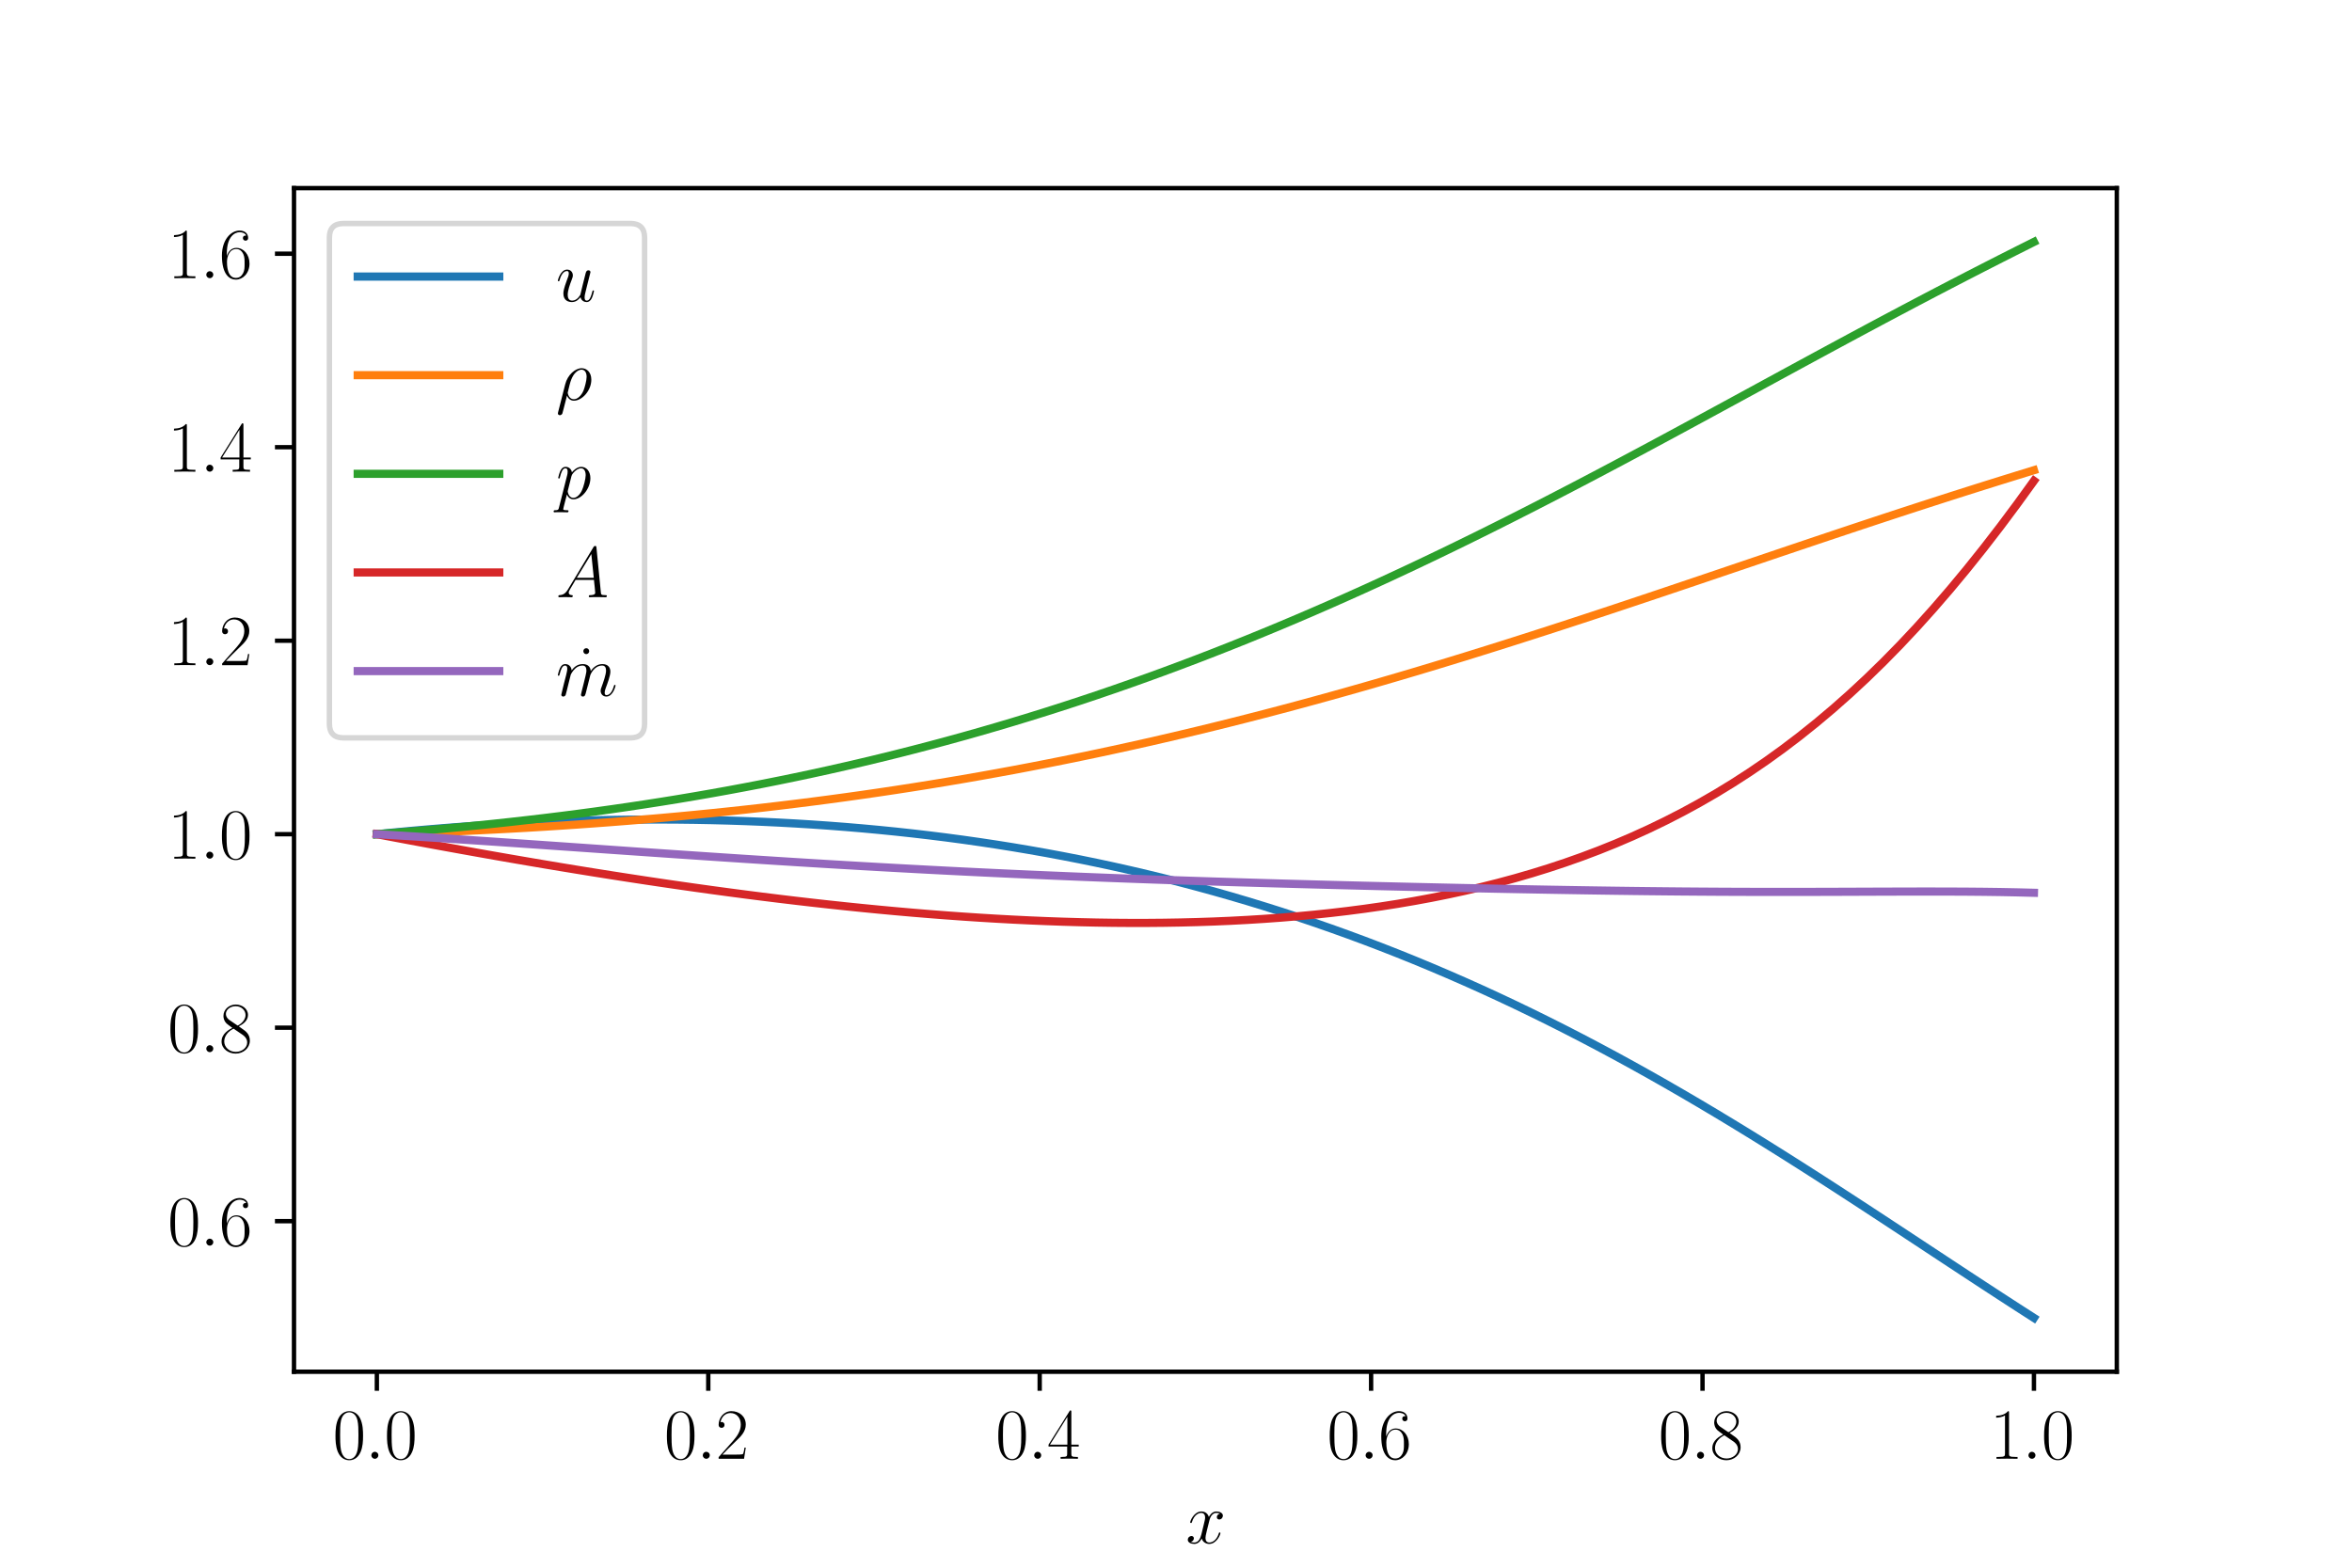 <?xml version="1.0" encoding="utf-8" standalone="no"?>
<!DOCTYPE svg PUBLIC "-//W3C//DTD SVG 1.1//EN"
  "http://www.w3.org/Graphics/SVG/1.1/DTD/svg11.dtd">
<svg xmlns:xlink="http://www.w3.org/1999/xlink" width="432pt" height="288pt" viewBox="0 0 432 288" xmlns="http://www.w3.org/2000/svg" version="1.1">
 <defs>
  <style type="text/css">*{stroke-linejoin: round; stroke-linecap: butt}</style>
 </defs>
 <g id="figure_1">
  <g id="patch_1">
   <path d="M 0 288 
L 432 288 
L 432 0 
L 0 0 
z
" style="fill: #ffffff"/>
  </g>
  <g id="axes_1">
   <g id="patch_2">
    <path d="M 54 252 
L 388.8 252 
L 388.8 34.56 
L 54 34.56 
z
" style="fill: #ffffff"/>
   </g>
   <g id="matplotlib.axis_1">
    <g id="xtick_1">
     <g id="line2d_1">
      <defs>
       <path id="m9e874a8af5" d="M 0 0 
L 0 3.5 
" style="stroke: #000000; stroke-width: 0.8"/>
      </defs>
      <g>
       <use xlink:href="#m9e874a8af5" x="69.218" y="252" style="stroke: #000000; stroke-width: 0.8"/>
      </g>
     </g>
     <g id="text_1">
      <!-- $\mathdefault{0.0}$ -->
      <g transform="translate(61.116 267.994) scale(0.13 -0.13)">
       <defs>
        <path id="CMR17-30" d="M 2688 2038 
C 2688 2430 2682 3099 2413 3613 
C 2176 4063 1798 4224 1466 4224 
C 1158 4224 768 4082 525 3620 
C 269 3137 243 2539 243 2038 
C 243 1671 250 1112 448 623 
C 723 -39 1216 -128 1466 -128 
C 1760 -128 2208 -7 2470 604 
C 2662 1048 2688 1568 2688 2038 
z
M 1466 -26 
C 1056 -26 813 328 723 816 
C 653 1196 653 1749 653 2109 
C 653 2604 653 3015 736 3407 
C 858 3954 1216 4121 1466 4121 
C 1728 4121 2067 3947 2189 3420 
C 2272 3054 2278 2623 2278 2109 
C 2278 1691 2278 1176 2202 797 
C 2067 96 1690 -26 1466 -26 
z
" transform="scale(0.016)"/>
        <path id="CMMI12-3a" d="M 1178 307 
C 1178 492 1024 620 870 620 
C 685 620 557 467 557 313 
C 557 128 710 0 864 0 
C 1050 0 1178 153 1178 307 
z
" transform="scale(0.016)"/>
       </defs>
       <use xlink:href="#CMR17-30" transform="scale(0.996)"/>
       <use xlink:href="#CMMI12-3a" transform="translate(45.69 0) scale(0.996)"/>
       <use xlink:href="#CMR17-30" transform="translate(72.788 0) scale(0.996)"/>
      </g>
     </g>
    </g>
    <g id="xtick_2">
     <g id="line2d_2">
      <g>
       <use xlink:href="#m9e874a8af5" x="130.091" y="252" style="stroke: #000000; stroke-width: 0.8"/>
      </g>
     </g>
     <g id="text_2">
      <!-- $\mathdefault{0.2}$ -->
      <g transform="translate(121.989 267.994) scale(0.13 -0.13)">
       <defs>
        <path id="CMR17-32" d="M 2669 990 
L 2554 990 
C 2490 537 2438 460 2413 422 
C 2381 371 1920 371 1830 371 
L 602 371 
C 832 620 1280 1073 1824 1596 
C 2214 1966 2669 2400 2669 3033 
C 2669 3788 2067 4224 1395 4224 
C 691 4224 262 3603 262 3027 
C 262 2777 448 2745 525 2745 
C 589 2745 781 2783 781 3007 
C 781 3206 614 3264 525 3264 
C 486 3264 448 3257 422 3244 
C 544 3788 915 4057 1306 4057 
C 1862 4057 2227 3616 2227 3033 
C 2227 2477 1901 1998 1536 1583 
L 262 147 
L 262 0 
L 2515 0 
L 2669 990 
z
" transform="scale(0.016)"/>
       </defs>
       <use xlink:href="#CMR17-30" transform="scale(0.996)"/>
       <use xlink:href="#CMMI12-3a" transform="translate(45.69 0) scale(0.996)"/>
       <use xlink:href="#CMR17-32" transform="translate(72.788 0) scale(0.996)"/>
      </g>
     </g>
    </g>
    <g id="xtick_3">
     <g id="line2d_3">
      <g>
       <use xlink:href="#m9e874a8af5" x="190.964" y="252" style="stroke: #000000; stroke-width: 0.8"/>
      </g>
     </g>
     <g id="text_3">
      <!-- $\mathdefault{0.4}$ -->
      <g transform="translate(182.862 267.994) scale(0.13 -0.13)">
       <defs>
        <path id="CMR17-34" d="M 2150 4147 
C 2150 4281 2144 4288 2029 4288 
L 128 1254 
L 128 1088 
L 1779 1088 
L 1779 460 
C 1779 230 1766 166 1318 166 
L 1197 166 
L 1197 0 
C 1402 12 1747 12 1965 12 
C 2182 12 2528 12 2733 0 
L 2733 166 
L 2611 166 
C 2163 166 2150 230 2150 460 
L 2150 1088 
L 2803 1088 
L 2803 1254 
L 2150 1254 
L 2150 4147 
z
M 1798 3723 
L 1798 1254 
L 256 1254 
L 1798 3723 
z
" transform="scale(0.016)"/>
       </defs>
       <use xlink:href="#CMR17-30" transform="scale(0.996)"/>
       <use xlink:href="#CMMI12-3a" transform="translate(45.69 0) scale(0.996)"/>
       <use xlink:href="#CMR17-34" transform="translate(72.788 0) scale(0.996)"/>
      </g>
     </g>
    </g>
    <g id="xtick_4">
     <g id="line2d_4">
      <g>
       <use xlink:href="#m9e874a8af5" x="251.836" y="252" style="stroke: #000000; stroke-width: 0.8"/>
      </g>
     </g>
     <g id="text_4">
      <!-- $\mathdefault{0.6}$ -->
      <g transform="translate(243.734 267.994) scale(0.13 -0.13)">
       <defs>
        <path id="CMR17-36" d="M 678 2198 
C 678 3712 1395 4076 1811 4076 
C 1946 4076 2272 4049 2400 3782 
C 2298 3782 2106 3782 2106 3558 
C 2106 3385 2246 3328 2336 3328 
C 2394 3328 2566 3353 2566 3571 
C 2566 3987 2246 4224 1805 4224 
C 1043 4224 243 3411 243 2011 
C 243 257 966 -128 1478 -128 
C 2099 -128 2688 431 2688 1295 
C 2688 2101 2170 2688 1517 2688 
C 1126 2688 838 2430 678 1979 
L 678 2198 
z
M 1478 25 
C 691 25 691 1212 691 1450 
C 691 1914 909 2585 1504 2585 
C 1613 2585 1926 2585 2138 2140 
C 2253 1889 2253 1624 2253 1302 
C 2253 954 2253 696 2118 438 
C 1978 173 1773 25 1478 25 
z
" transform="scale(0.016)"/>
       </defs>
       <use xlink:href="#CMR17-30" transform="scale(0.996)"/>
       <use xlink:href="#CMMI12-3a" transform="translate(45.69 0) scale(0.996)"/>
       <use xlink:href="#CMR17-36" transform="translate(72.788 0) scale(0.996)"/>
      </g>
     </g>
    </g>
    <g id="xtick_5">
     <g id="line2d_5">
      <g>
       <use xlink:href="#m9e874a8af5" x="312.709" y="252" style="stroke: #000000; stroke-width: 0.8"/>
      </g>
     </g>
     <g id="text_5">
      <!-- $\mathdefault{0.8}$ -->
      <g transform="translate(304.607 267.994) scale(0.13 -0.13)">
       <defs>
        <path id="CMR17-38" d="M 1741 2289 
C 2144 2494 2554 2803 2554 3298 
C 2554 3884 1990 4224 1472 4224 
C 890 4224 378 3800 378 3215 
C 378 3054 416 2777 666 2533 
C 730 2469 998 2276 1171 2154 
C 883 2006 211 1652 211 945 
C 211 282 838 -128 1459 -128 
C 2144 -128 2720 366 2720 1022 
C 2720 1607 2330 1877 2074 2051 
L 1741 2289 
z
M 902 2855 
C 851 2887 595 3086 595 3388 
C 595 3781 998 4076 1459 4076 
C 1965 4076 2336 3716 2336 3298 
C 2336 2700 1670 2359 1638 2359 
C 1632 2359 1626 2359 1574 2398 
L 902 2855 
z
M 2080 1536 
C 2176 1466 2483 1253 2483 861 
C 2483 385 2010 25 1472 25 
C 890 25 448 443 448 951 
C 448 1459 838 1884 1280 2083 
L 2080 1536 
z
" transform="scale(0.016)"/>
       </defs>
       <use xlink:href="#CMR17-30" transform="scale(0.996)"/>
       <use xlink:href="#CMMI12-3a" transform="translate(45.69 0) scale(0.996)"/>
       <use xlink:href="#CMR17-38" transform="translate(72.788 0) scale(0.996)"/>
      </g>
     </g>
    </g>
    <g id="xtick_6">
     <g id="line2d_6">
      <g>
       <use xlink:href="#m9e874a8af5" x="373.582" y="252" style="stroke: #000000; stroke-width: 0.8"/>
      </g>
     </g>
     <g id="text_6">
      <!-- $\mathdefault{1.0}$ -->
      <g transform="translate(365.48 267.994) scale(0.13 -0.13)">
       <defs>
        <path id="CMR17-31" d="M 1702 4083 
C 1702 4217 1696 4224 1606 4224 
C 1357 3927 979 3833 621 3820 
C 602 3820 570 3820 563 3808 
C 557 3795 557 3782 557 3648 
C 755 3648 1088 3686 1344 3839 
L 1344 467 
C 1344 243 1331 166 781 166 
L 589 166 
L 589 0 
C 896 6 1216 12 1523 12 
C 1830 12 2150 6 2458 0 
L 2458 166 
L 2266 166 
C 1715 166 1702 236 1702 467 
L 1702 4083 
z
" transform="scale(0.016)"/>
       </defs>
       <use xlink:href="#CMR17-31" transform="scale(0.996)"/>
       <use xlink:href="#CMMI12-3a" transform="translate(45.69 0) scale(0.996)"/>
       <use xlink:href="#CMR17-30" transform="translate(72.788 0) scale(0.996)"/>
      </g>
     </g>
    </g>
    <g id="text_7">
     <!-- $x$ -->
     <g transform="translate(217.797 283.506) scale(0.13 -0.13)">
      <defs>
       <path id="CMMI12-78" d="M 3034 2624 
C 2829 2585 2752 2431 2752 2310 
C 2752 2156 2874 2105 2963 2105 
C 3155 2105 3290 2271 3290 2444 
C 3290 2694 2982 2816 2714 2816 
C 2323 2816 2106 2451 2048 2329 
C 1901 2790 1504 2816 1389 2816 
C 736 2816 390 1993 390 1849 
C 390 1823 416 1790 461 1790 
C 512 1790 525 1829 538 1855 
C 755 2572 1184 2687 1370 2687 
C 1658 2687 1715 2438 1715 2284 
C 1715 2143 1677 1993 1600 1678 
L 1382 778 
C 1286 390 1101 64 762 64 
C 730 64 570 64 435 126 
C 666 166 717 358 717 435 
C 717 563 621 640 499 640 
C 346 640 179 505 179 300 
C 179 57 480 -64 755 -64 
C 1062 -64 1280 153 1414 415 
C 1517 64 1837 -64 2074 -64 
C 2726 -64 3072 751 3072 896 
C 3072 929 3046 955 3008 955 
C 2950 955 2944 922 2925 870 
C 2752 300 2381 64 2093 64 
C 1869 64 1747 204 1747 467 
C 1747 607 1773 712 1875 1146 
L 2099 2039 
C 2195 2425 2413 2687 2707 2687 
C 2720 2687 2899 2687 3034 2624 
z
" transform="scale(0.016)"/>
      </defs>
      <use xlink:href="#CMMI12-78" transform="scale(0.996)"/>
     </g>
    </g>
   </g>
   <g id="matplotlib.axis_2">
    <g id="ytick_1">
     <g id="line2d_7">
      <defs>
       <path id="me429c38226" d="M 0 0 
L -3.5 0 
" style="stroke: #000000; stroke-width: 0.8"/>
      </defs>
      <g>
       <use xlink:href="#me429c38226" x="54" y="224.343" style="stroke: #000000; stroke-width: 0.8"/>
      </g>
     </g>
     <g id="text_8">
      <!-- $\mathdefault{0.6}$ -->
      <g transform="translate(30.796 228.84) scale(0.13 -0.13)">
       <use xlink:href="#CMR17-30" transform="scale(0.996)"/>
       <use xlink:href="#CMMI12-3a" transform="translate(45.69 0) scale(0.996)"/>
       <use xlink:href="#CMR17-36" transform="translate(72.788 0) scale(0.996)"/>
      </g>
     </g>
    </g>
    <g id="ytick_2">
     <g id="line2d_8">
      <g>
       <use xlink:href="#me429c38226" x="54" y="188.796" style="stroke: #000000; stroke-width: 0.8"/>
      </g>
     </g>
     <g id="text_9">
      <!-- $\mathdefault{0.8}$ -->
      <g transform="translate(30.796 193.293) scale(0.13 -0.13)">
       <use xlink:href="#CMR17-30" transform="scale(0.996)"/>
       <use xlink:href="#CMMI12-3a" transform="translate(45.69 0) scale(0.996)"/>
       <use xlink:href="#CMR17-38" transform="translate(72.788 0) scale(0.996)"/>
      </g>
     </g>
    </g>
    <g id="ytick_3">
     <g id="line2d_9">
      <g>
       <use xlink:href="#me429c38226" x="54" y="153.249" style="stroke: #000000; stroke-width: 0.8"/>
      </g>
     </g>
     <g id="text_10">
      <!-- $\mathdefault{1.0}$ -->
      <g transform="translate(30.796 157.746) scale(0.13 -0.13)">
       <use xlink:href="#CMR17-31" transform="scale(0.996)"/>
       <use xlink:href="#CMMI12-3a" transform="translate(45.69 0) scale(0.996)"/>
       <use xlink:href="#CMR17-30" transform="translate(72.788 0) scale(0.996)"/>
      </g>
     </g>
    </g>
    <g id="ytick_4">
     <g id="line2d_10">
      <g>
       <use xlink:href="#me429c38226" x="54" y="117.703" style="stroke: #000000; stroke-width: 0.8"/>
      </g>
     </g>
     <g id="text_11">
      <!-- $\mathdefault{1.2}$ -->
      <g transform="translate(30.796 122.2) scale(0.13 -0.13)">
       <use xlink:href="#CMR17-31" transform="scale(0.996)"/>
       <use xlink:href="#CMMI12-3a" transform="translate(45.69 0) scale(0.996)"/>
       <use xlink:href="#CMR17-32" transform="translate(72.788 0) scale(0.996)"/>
      </g>
     </g>
    </g>
    <g id="ytick_5">
     <g id="line2d_11">
      <g>
       <use xlink:href="#me429c38226" x="54" y="82.156" style="stroke: #000000; stroke-width: 0.8"/>
      </g>
     </g>
     <g id="text_12">
      <!-- $\mathdefault{1.4}$ -->
      <g transform="translate(30.796 86.653) scale(0.13 -0.13)">
       <use xlink:href="#CMR17-31" transform="scale(0.996)"/>
       <use xlink:href="#CMMI12-3a" transform="translate(45.69 0) scale(0.996)"/>
       <use xlink:href="#CMR17-34" transform="translate(72.788 0) scale(0.996)"/>
      </g>
     </g>
    </g>
    <g id="ytick_6">
     <g id="line2d_12">
      <g>
       <use xlink:href="#me429c38226" x="54" y="46.609" style="stroke: #000000; stroke-width: 0.8"/>
      </g>
     </g>
     <g id="text_13">
      <!-- $\mathdefault{1.6}$ -->
      <g transform="translate(30.796 51.106) scale(0.13 -0.13)">
       <use xlink:href="#CMR17-31" transform="scale(0.996)"/>
       <use xlink:href="#CMMI12-3a" transform="translate(45.69 0) scale(0.996)"/>
       <use xlink:href="#CMR17-36" transform="translate(72.788 0) scale(0.996)"/>
      </g>
     </g>
    </g>
   </g>
   <g id="line2d_13">
    <path d="M 69.218 153.249 
L 72.293 152.943 
L 75.367 152.654 
L 78.441 152.384 
L 81.516 152.131 
L 84.59 151.896 
L 87.664 151.68 
L 90.739 151.483 
L 93.813 151.303 
L 96.888 151.143 
L 99.962 151.001 
L 103.036 150.879 
L 106.111 150.775 
L 109.185 150.691 
L 112.26 150.627 
L 115.334 150.582 
L 118.408 150.558 
L 121.483 150.554 
L 124.557 150.57 
L 127.631 150.607 
L 130.706 150.665 
L 133.78 150.744 
L 136.855 150.845 
L 139.929 150.968 
L 143.003 151.113 
L 146.078 151.28 
L 149.152 151.47 
L 152.226 151.683 
L 155.301 151.92 
L 158.375 152.18 
L 161.45 152.464 
L 164.524 152.773 
L 167.598 153.106 
L 170.673 153.465 
L 173.747 153.849 
L 176.821 154.258 
L 179.896 154.695 
L 182.97 155.157 
L 186.045 155.647 
L 189.119 156.164 
L 192.193 156.708 
L 195.268 157.281 
L 198.342 157.882 
L 201.417 158.512 
L 204.491 159.172 
L 207.565 159.861 
L 210.64 160.579 
L 213.714 161.329 
L 216.788 162.108 
L 219.863 162.919 
L 222.937 163.761 
L 226.012 164.635 
L 229.086 165.541 
L 232.16 166.48 
L 235.235 167.45 
L 238.309 168.454 
L 241.383 169.491 
L 244.458 170.562 
L 247.532 171.666 
L 250.607 172.804 
L 253.681 173.976 
L 256.755 175.183 
L 259.83 176.423 
L 262.904 177.699 
L 265.979 179.009 
L 269.053 180.353 
L 272.127 181.732 
L 275.202 183.146 
L 278.276 184.594 
L 281.35 186.077 
L 284.425 187.593 
L 287.499 189.143 
L 290.574 190.727 
L 293.648 192.344 
L 296.722 193.993 
L 299.797 195.675 
L 302.871 197.387 
L 305.945 199.13 
L 309.02 200.903 
L 312.094 202.704 
L 315.169 204.533 
L 318.243 206.389 
L 321.317 208.269 
L 324.392 210.172 
L 327.466 212.098 
L 330.54 214.043 
L 333.615 216.007 
L 336.689 217.987 
L 339.764 219.981 
L 342.838 221.986 
L 345.912 224.001 
L 348.987 226.023 
L 352.061 228.048 
L 355.136 230.076 
L 358.21 232.102 
L 361.284 234.124 
L 364.359 236.139 
L 367.433 238.144 
L 370.507 240.138 
L 373.582 242.116 
" clip-path="url(#pdcea04bd6f)" style="fill: none; stroke: #1f77b4; stroke-width: 1.5; stroke-linecap: square"/>
   </g>
   <g id="line2d_14">
    <path d="M 69.218 153.249 
L 72.293 153.156 
L 75.367 153.053 
L 78.441 152.94 
L 81.516 152.819 
L 84.59 152.687 
L 87.664 152.546 
L 90.739 152.394 
L 93.813 152.232 
L 96.888 152.059 
L 99.962 151.875 
L 103.036 151.68 
L 106.111 151.473 
L 109.185 151.255 
L 112.26 151.026 
L 115.334 150.784 
L 118.408 150.53 
L 121.483 150.263 
L 124.557 149.984 
L 127.631 149.692 
L 130.706 149.387 
L 133.78 149.069 
L 136.855 148.737 
L 139.929 148.392 
L 143.003 148.032 
L 146.078 147.659 
L 149.152 147.272 
L 152.226 146.871 
L 155.301 146.455 
L 158.375 146.024 
L 161.45 145.579 
L 164.524 145.119 
L 167.598 144.644 
L 170.673 144.155 
L 173.747 143.65 
L 176.821 143.13 
L 179.896 142.595 
L 182.97 142.044 
L 186.045 141.478 
L 189.119 140.897 
L 192.193 140.3 
L 195.268 139.688 
L 198.342 139.061 
L 201.417 138.418 
L 204.491 137.76 
L 207.565 137.087 
L 210.64 136.399 
L 213.714 135.695 
L 216.788 134.976 
L 219.863 134.243 
L 222.937 133.494 
L 226.012 132.731 
L 229.086 131.953 
L 232.16 131.161 
L 235.235 130.355 
L 238.309 129.535 
L 241.383 128.701 
L 244.458 127.854 
L 247.532 126.993 
L 250.607 126.12 
L 253.681 125.233 
L 256.755 124.335 
L 259.83 123.425 
L 262.904 122.503 
L 265.979 121.569 
L 269.053 120.626 
L 272.127 119.671 
L 275.202 118.707 
L 278.276 117.733 
L 281.35 116.751 
L 284.425 115.76 
L 287.499 114.761 
L 290.574 113.756 
L 293.648 112.743 
L 296.722 111.725 
L 299.797 110.701 
L 302.871 109.672 
L 305.945 108.64 
L 309.02 107.604 
L 312.094 106.566 
L 315.169 105.526 
L 318.243 104.484 
L 321.317 103.443 
L 324.392 102.402 
L 327.466 101.362 
L 330.54 100.325 
L 333.615 99.29 
L 336.689 98.259 
L 339.764 97.232 
L 342.838 96.21 
L 345.912 95.193 
L 348.987 94.183 
L 352.061 93.18 
L 355.136 92.184 
L 358.21 91.196 
L 361.284 90.216 
L 364.359 89.244 
L 367.433 88.282 
L 370.507 87.328 
L 373.582 86.383 
" clip-path="url(#pdcea04bd6f)" style="fill: none; stroke: #ff7f0e; stroke-width: 1.5; stroke-linecap: square"/>
   </g>
   <g id="line2d_15">
    <path d="M 69.218 153.249 
L 72.293 153.014 
L 75.367 152.766 
L 78.441 152.505 
L 81.516 152.23 
L 84.59 151.942 
L 87.664 151.639 
L 90.739 151.322 
L 93.813 150.991 
L 96.888 150.644 
L 99.962 150.282 
L 103.036 149.904 
L 106.111 149.51 
L 109.185 149.1 
L 112.26 148.672 
L 115.334 148.228 
L 118.408 147.766 
L 121.483 147.287 
L 124.557 146.79 
L 127.631 146.274 
L 130.706 145.739 
L 133.78 145.186 
L 136.855 144.613 
L 139.929 144.021 
L 143.003 143.409 
L 146.078 142.777 
L 149.152 142.125 
L 152.226 141.452 
L 155.301 140.758 
L 158.375 140.043 
L 161.45 139.307 
L 164.524 138.549 
L 167.598 137.77 
L 170.673 136.969 
L 173.747 136.145 
L 176.821 135.3 
L 179.896 134.432 
L 182.97 133.541 
L 186.045 132.628 
L 189.119 131.692 
L 192.193 130.734 
L 195.268 129.752 
L 198.342 128.748 
L 201.417 127.72 
L 204.491 126.669 
L 207.565 125.596 
L 210.64 124.499 
L 213.714 123.38 
L 216.788 122.237 
L 219.863 121.072 
L 222.937 119.884 
L 226.012 118.673 
L 229.086 117.441 
L 232.16 116.185 
L 235.235 114.908 
L 238.309 113.609 
L 241.383 112.288 
L 244.458 110.946 
L 247.532 109.583 
L 250.607 108.2 
L 253.681 106.796 
L 256.755 105.372 
L 259.83 103.93 
L 262.904 102.468 
L 265.979 100.988 
L 269.053 99.49 
L 272.127 97.974 
L 275.202 96.443 
L 278.276 94.895 
L 281.35 93.332 
L 284.425 91.755 
L 287.499 90.164 
L 290.574 88.561 
L 293.648 86.946 
L 296.722 85.32 
L 299.797 83.684 
L 302.871 82.039 
L 305.945 80.387 
L 309.02 78.728 
L 312.094 77.064 
L 315.169 75.395 
L 318.243 73.724 
L 321.317 72.051 
L 324.392 70.377 
L 327.466 68.704 
L 330.54 67.033 
L 333.615 65.366 
L 336.689 63.703 
L 339.764 62.046 
L 342.838 60.395 
L 345.912 58.753 
L 348.987 57.119 
L 352.061 55.495 
L 355.136 53.882 
L 358.21 52.28 
L 361.284 50.689 
L 364.359 49.11 
L 367.433 47.543 
L 370.507 45.988 
L 373.582 44.444 
" clip-path="url(#pdcea04bd6f)" style="fill: none; stroke: #2ca02c; stroke-width: 1.5; stroke-linecap: square"/>
   </g>
   <g id="line2d_16">
    <path d="M 69.218 153.249 
L 72.293 153.833 
L 75.367 154.41 
L 78.441 154.981 
L 81.516 155.545 
L 84.59 156.103 
L 87.664 156.654 
L 90.739 157.198 
L 93.813 157.735 
L 96.888 158.263 
L 99.962 158.785 
L 103.036 159.298 
L 106.111 159.802 
L 109.185 160.298 
L 112.26 160.786 
L 115.334 161.263 
L 118.408 161.732 
L 121.483 162.191 
L 124.557 162.639 
L 127.631 163.077 
L 130.706 163.505 
L 133.78 163.921 
L 136.855 164.326 
L 139.929 164.719 
L 143.003 165.1 
L 146.078 165.469 
L 149.152 165.825 
L 152.226 166.167 
L 155.301 166.496 
L 158.375 166.811 
L 161.45 167.112 
L 164.524 167.397 
L 167.598 167.667 
L 170.673 167.922 
L 173.747 168.16 
L 176.821 168.381 
L 179.896 168.585 
L 182.97 168.771 
L 186.045 168.939 
L 189.119 169.088 
L 192.193 169.217 
L 195.268 169.327 
L 198.342 169.415 
L 201.417 169.483 
L 204.491 169.528 
L 207.565 169.55 
L 210.64 169.549 
L 213.714 169.523 
L 216.788 169.472 
L 219.863 169.395 
L 222.937 169.291 
L 226.012 169.159 
L 229.086 168.997 
L 232.16 168.806 
L 235.235 168.583 
L 238.309 168.328 
L 241.383 168.039 
L 244.458 167.715 
L 247.532 167.354 
L 250.607 166.954 
L 253.681 166.515 
L 256.755 166.035 
L 259.83 165.51 
L 262.904 164.941 
L 265.979 164.324 
L 269.053 163.657 
L 272.127 162.938 
L 275.202 162.164 
L 278.276 161.334 
L 281.35 160.443 
L 284.425 159.49 
L 287.499 158.471 
L 290.574 157.383 
L 293.648 156.222 
L 296.722 154.986 
L 299.797 153.669 
L 302.871 152.27 
L 305.945 150.783 
L 309.02 149.205 
L 312.094 147.531 
L 315.169 145.758 
L 318.243 143.881 
L 321.317 141.895 
L 324.392 139.797 
L 327.466 137.582 
L 330.54 135.247 
L 333.615 132.786 
L 336.689 130.197 
L 339.764 127.476 
L 342.838 124.62 
L 345.912 121.626 
L 348.987 118.492 
L 352.061 115.216 
L 355.136 111.797 
L 358.21 108.236 
L 361.284 104.532 
L 364.359 100.687 
L 367.433 96.704 
L 370.507 92.585 
L 373.582 88.334 
" clip-path="url(#pdcea04bd6f)" style="fill: none; stroke: #d62728; stroke-width: 1.5; stroke-linecap: square"/>
   </g>
   <g id="line2d_17">
    <path d="M 69.218 153.249 
L 72.293 153.433 
L 75.367 153.622 
L 78.441 153.816 
L 81.516 154.013 
L 84.59 154.214 
L 87.664 154.419 
L 90.739 154.625 
L 93.813 154.835 
L 96.888 155.045 
L 99.962 155.258 
L 103.036 155.471 
L 106.111 155.685 
L 109.185 155.899 
L 112.26 156.113 
L 115.334 156.327 
L 118.408 156.54 
L 121.483 156.752 
L 124.557 156.962 
L 127.631 157.17 
L 130.706 157.377 
L 133.78 157.581 
L 136.855 157.783 
L 139.929 157.982 
L 143.003 158.178 
L 146.078 158.372 
L 149.152 158.561 
L 152.226 158.748 
L 155.301 158.93 
L 158.375 159.109 
L 161.45 159.284 
L 164.524 159.455 
L 167.598 159.622 
L 170.673 159.785 
L 173.747 159.944 
L 176.821 160.099 
L 179.896 160.249 
L 182.97 160.395 
L 186.045 160.537 
L 189.119 160.676 
L 192.193 160.809 
L 195.268 160.939 
L 198.342 161.066 
L 201.417 161.188 
L 204.491 161.306 
L 207.565 161.421 
L 210.64 161.532 
L 213.714 161.64 
L 216.788 161.745 
L 219.863 161.846 
L 222.937 161.945 
L 226.012 162.04 
L 229.086 162.133 
L 232.16 162.224 
L 235.235 162.312 
L 238.309 162.397 
L 241.383 162.48 
L 244.458 162.562 
L 247.532 162.641 
L 250.607 162.718 
L 253.681 162.794 
L 256.755 162.867 
L 259.83 162.939 
L 262.904 163.009 
L 265.979 163.077 
L 269.053 163.144 
L 272.127 163.208 
L 275.202 163.271 
L 278.276 163.331 
L 281.35 163.389 
L 284.425 163.445 
L 287.499 163.497 
L 290.574 163.548 
L 293.648 163.595 
L 296.722 163.638 
L 299.797 163.679 
L 302.871 163.715 
L 305.945 163.747 
L 309.02 163.776 
L 312.094 163.799 
L 315.169 163.819 
L 318.243 163.834 
L 321.317 163.844 
L 324.392 163.85 
L 327.466 163.852 
L 330.54 163.85 
L 333.615 163.844 
L 336.689 163.836 
L 339.764 163.826 
L 342.838 163.814 
L 345.912 163.803 
L 348.987 163.794 
L 352.061 163.787 
L 355.136 163.786 
L 358.21 163.792 
L 361.284 163.807 
L 364.359 163.834 
L 367.433 163.875 
L 370.507 163.935 
L 373.582 164.015 
" clip-path="url(#pdcea04bd6f)" style="fill: none; stroke: #9467bd; stroke-width: 1.5; stroke-linecap: square"/>
   </g>
   <g id="patch_3">
    <path d="M 54 252 
L 54 34.56 
" style="fill: none; stroke: #000000; stroke-width: 0.8; stroke-linejoin: miter; stroke-linecap: square"/>
   </g>
   <g id="patch_4">
    <path d="M 388.8 252 
L 388.8 34.56 
" style="fill: none; stroke: #000000; stroke-width: 0.8; stroke-linejoin: miter; stroke-linecap: square"/>
   </g>
   <g id="patch_5">
    <path d="M 54 252 
L 388.8 252 
" style="fill: none; stroke: #000000; stroke-width: 0.8; stroke-linejoin: miter; stroke-linecap: square"/>
   </g>
   <g id="patch_6">
    <path d="M 54 34.56 
L 388.8 34.56 
" style="fill: none; stroke: #000000; stroke-width: 0.8; stroke-linejoin: miter; stroke-linecap: square"/>
   </g>
   <g id="legend_1">
    <g id="patch_7">
     <path d="M 63.1 135.552 
L 115.793 135.552 
Q 118.393 135.552 118.393 132.952 
L 118.393 43.66 
Q 118.393 41.06 115.793 41.06 
L 63.1 41.06 
Q 60.5 41.06 60.5 43.66 
L 60.5 132.952 
Q 60.5 135.552 63.1 135.552 
z
" style="fill: #ffffff; opacity: 0.8; stroke: #cccccc; stroke-linejoin: miter"/>
    </g>
    <g id="line2d_18">
     <path d="M 65.7 50.81 
L 78.7 50.81 
L 91.7 50.81 
" style="fill: none; stroke: #1f77b4; stroke-width: 1.5; stroke-linecap: square"/>
    </g>
    <g id="text_14">
     <!-- $u$ -->
     <g transform="translate(102.1 55.36) scale(0.13 -0.13)">
      <defs>
       <path id="CMMI12-75" d="M 2182 370 
C 2266 12 2573 -64 2726 -64 
C 2931 -64 3085 70 3187 287 
C 3296 517 3379 893 3379 913 
C 3379 944 3354 970 3315 970 
C 3258 970 3251 938 3226 842 
C 3110 402 2995 64 2739 64 
C 2547 64 2547 274 2547 357 
C 2547 504 2566 568 2630 836 
C 2675 1008 2720 1181 2758 1359 
L 3021 2400 
C 3066 2560 3066 2572 3066 2591 
C 3066 2687 2989 2752 2893 2752 
C 2707 2752 2662 2591 2624 2432 
C 2560 2183 2214 810 2170 587 
C 2163 587 1914 64 1446 64 
C 1114 64 1050 351 1050 587 
C 1050 951 1229 1462 1395 1890 
C 1472 2094 1504 2177 1504 2305 
C 1504 2579 1306 2816 998 2816 
C 410 2816 173 1890 173 1838 
C 173 1813 198 1781 243 1781 
C 301 1781 307 1807 333 1896 
C 486 2445 736 2687 979 2687 
C 1043 2687 1146 2681 1146 2477 
C 1146 2311 1075 2126 979 1883 
C 698 1123 666 881 666 689 
C 666 38 1158 -64 1421 -64 
C 1830 -64 2054 217 2182 370 
z
" transform="scale(0.016)"/>
      </defs>
      <use xlink:href="#CMMI12-75" transform="scale(0.996)"/>
     </g>
    </g>
    <g id="line2d_19">
     <path d="M 65.7 68.928 
L 78.7 68.928 
L 91.7 68.928 
" style="fill: none; stroke: #ff7f0e; stroke-width: 1.5; stroke-linecap: square"/>
    </g>
    <g id="text_15">
     <!-- $\rho$ -->
     <g transform="translate(102.1 73.478) scale(0.13 -0.13)">
      <defs>
       <path id="CMMI12-1a" d="M 198 -1085 
C 192 -1116 179 -1154 179 -1191 
C 179 -1287 256 -1351 352 -1351 
C 448 -1351 538 -1287 576 -1198 
C 602 -1141 781 -390 986 389 
C 1114 70 1350 -64 1600 -64 
C 2323 -64 3142 830 3142 1794 
C 3142 2477 2726 2816 2285 2816 
C 1722 2816 1037 2234 826 1385 
L 198 -1085 
z
M 1594 64 
C 1158 64 1050 568 1050 645 
C 1050 683 1210 1289 1229 1385 
C 1555 2656 2182 2687 2278 2687 
C 2566 2687 2726 2426 2726 2049 
C 2726 1724 2554 1091 2445 823 
C 2253 383 1920 64 1594 64 
z
" transform="scale(0.016)"/>
      </defs>
      <use xlink:href="#CMMI12-1a" transform="scale(0.996)"/>
     </g>
    </g>
    <g id="line2d_20">
     <path d="M 65.7 87.047 
L 78.7 87.047 
L 91.7 87.047 
" style="fill: none; stroke: #2ca02c; stroke-width: 1.5; stroke-linecap: square"/>
    </g>
    <g id="text_16">
     <!-- $p$ -->
     <g transform="translate(102.1 91.597) scale(0.13 -0.13)">
      <defs>
       <path id="CMMI12-70" d="M 275 -794 
C 230 -981 205 -1031 -58 -1031 
C -135 -1031 -199 -1031 -199 -1152 
C -199 -1165 -192 -1216 -122 -1216 
C -39 -1216 51 -1204 134 -1204 
L 410 -1204 
C 544 -1204 870 -1216 1005 -1216 
C 1043 -1216 1120 -1216 1120 -1101 
C 1120 -1031 1075 -1031 966 -1031 
C 672 -1031 653 -987 653 -937 
C 653 -863 941 217 979 364 
C 1050 185 1222 -64 1555 -64 
C 2278 -64 3059 874 3059 1813 
C 3059 2400 2726 2816 2246 2816 
C 1837 2816 1491 2419 1421 2330 
C 1370 2649 1120 2816 864 2816 
C 678 2816 531 2726 410 2483 
C 294 2253 205 1864 205 1838 
C 205 1813 230 1781 275 1781 
C 326 1781 333 1787 371 1934 
C 467 2311 589 2687 845 2687 
C 992 2687 1043 2585 1043 2394 
C 1043 2241 1024 2177 998 2062 
L 275 -794 
z
M 1382 1992 
C 1427 2170 1606 2356 1709 2445 
C 1779 2509 1990 2687 2234 2687 
C 2515 2687 2643 2407 2643 2075 
C 2643 1768 2464 1047 2304 715 
C 2144 370 1850 64 1555 64 
C 1120 64 1050 613 1050 638 
C 1050 657 1062 708 1069 740 
L 1382 1992 
z
" transform="scale(0.016)"/>
      </defs>
      <use xlink:href="#CMMI12-70" transform="scale(0.996)"/>
     </g>
    </g>
    <g id="line2d_21">
     <path d="M 65.7 105.165 
L 78.7 105.165 
L 91.7 105.165 
" style="fill: none; stroke: #d62728; stroke-width: 1.5; stroke-linecap: square"/>
    </g>
    <g id="text_17">
     <!-- $A$ -->
     <g transform="translate(102.1 109.715) scale(0.13 -0.13)">
      <defs>
       <path id="CMMI12-41" d="M 1088 720 
C 864 335 646 205 339 185 
C 269 179 218 179 218 64 
C 218 25 250 0 294 0 
C 410 0 698 12 813 12 
C 998 12 1203 0 1382 0 
C 1421 0 1498 0 1498 121 
C 1498 179 1446 185 1408 185 
C 1261 198 1139 250 1139 407 
C 1139 498 1178 570 1261 714 
L 1747 1536 
L 3379 1536 
C 3386 1477 3386 1425 3392 1366 
C 3411 1196 3488 518 3488 394 
C 3488 198 3162 185 3059 185 
C 2989 185 2918 185 2918 70 
C 2918 0 2976 0 3014 0 
C 3123 0 3251 12 3360 12 
L 3725 12 
C 4115 12 4397 0 4403 0 
C 4448 0 4518 0 4518 121 
C 4518 185 4461 185 4365 185 
C 4013 185 4006 244 3987 440 
L 3597 4403 
C 3584 4531 3558 4544 3488 4544 
C 3424 4544 3386 4531 3328 4435 
L 1088 720 
z
M 1856 1721 
L 3142 3831 
L 3360 1721 
L 1856 1721 
z
" transform="scale(0.016)"/>
      </defs>
      <use xlink:href="#CMMI12-41" transform="scale(0.996)"/>
     </g>
    </g>
    <g id="line2d_22">
     <path d="M 65.7 123.283 
L 78.7 123.283 
L 91.7 123.283 
" style="fill: none; stroke: #9467bd; stroke-width: 1.5; stroke-linecap: square"/>
    </g>
    <g id="text_18">
     <!-- $\dot m$ -->
     <g transform="translate(102.1 127.833) scale(0.13 -0.13)">
      <defs>
       <path id="CMR17-5f" d="M 1056 3961 
C 1056 4115 934 4224 800 4224 
C 646 4224 538 4102 538 3961 
C 538 3807 659 3699 794 3699 
C 947 3699 1056 3820 1056 3961 
z
" transform="scale(0.016)"/>
       <path id="CMMI12-6d" d="M 1318 1870 
C 1331 1909 1491 2228 1728 2432 
C 1894 2585 2112 2687 2362 2687 
C 2618 2687 2707 2496 2707 2241 
C 2707 2202 2707 2075 2630 1775 
L 2470 1117 
C 2419 925 2298 453 2285 383 
C 2259 287 2221 121 2221 95 
C 2221 6 2291 -64 2387 -64 
C 2579 -64 2611 83 2669 313 
L 3053 1838 
C 3066 1890 3398 2687 4102 2687 
C 4358 2687 4448 2496 4448 2241 
C 4448 1883 4198 1187 4058 804 
C 4000 651 3968 568 3968 453 
C 3968 166 4166 -64 4474 -64 
C 5069 -64 5293 874 5293 913 
C 5293 945 5267 970 5229 970 
C 5171 970 5165 951 5133 842 
C 4986 332 4749 64 4493 64 
C 4429 64 4326 70 4326 274 
C 4326 440 4403 645 4429 715 
C 4544 1021 4832 1775 4832 2145 
C 4832 2528 4608 2816 4122 2816 
C 3693 2816 3347 2573 3091 2196 
C 3072 2541 2861 2816 2381 2816 
C 1811 2816 1510 2413 1395 2253 
C 1376 2617 1114 2816 832 2816 
C 646 2816 499 2726 378 2483 
C 262 2253 173 1864 173 1838 
C 173 1813 198 1781 243 1781 
C 294 1781 301 1787 339 1934 
C 435 2311 557 2687 813 2687 
C 960 2687 1011 2585 1011 2394 
C 1011 2253 947 2004 902 1807 
L 723 1117 
C 698 996 627 708 595 593 
C 550 427 480 127 480 95 
C 480 6 550 -64 646 -64 
C 723 -64 813 -26 864 70 
C 877 102 934 325 966 453 
L 1107 1028 
L 1318 1870 
z
" transform="scale(0.016)"/>
      </defs>
      <use xlink:href="#CMR17-5f" transform="translate(30.228 0.006) scale(0.996)"/>
      <use xlink:href="#CMMI12-6d" transform="scale(0.996)"/>
     </g>
    </g>
   </g>
  </g>
 </g>
 <defs>
  <clipPath id="pdcea04bd6f">
   <rect x="54" y="34.56" width="334.8" height="217.44"/>
  </clipPath>
 </defs>
</svg>
